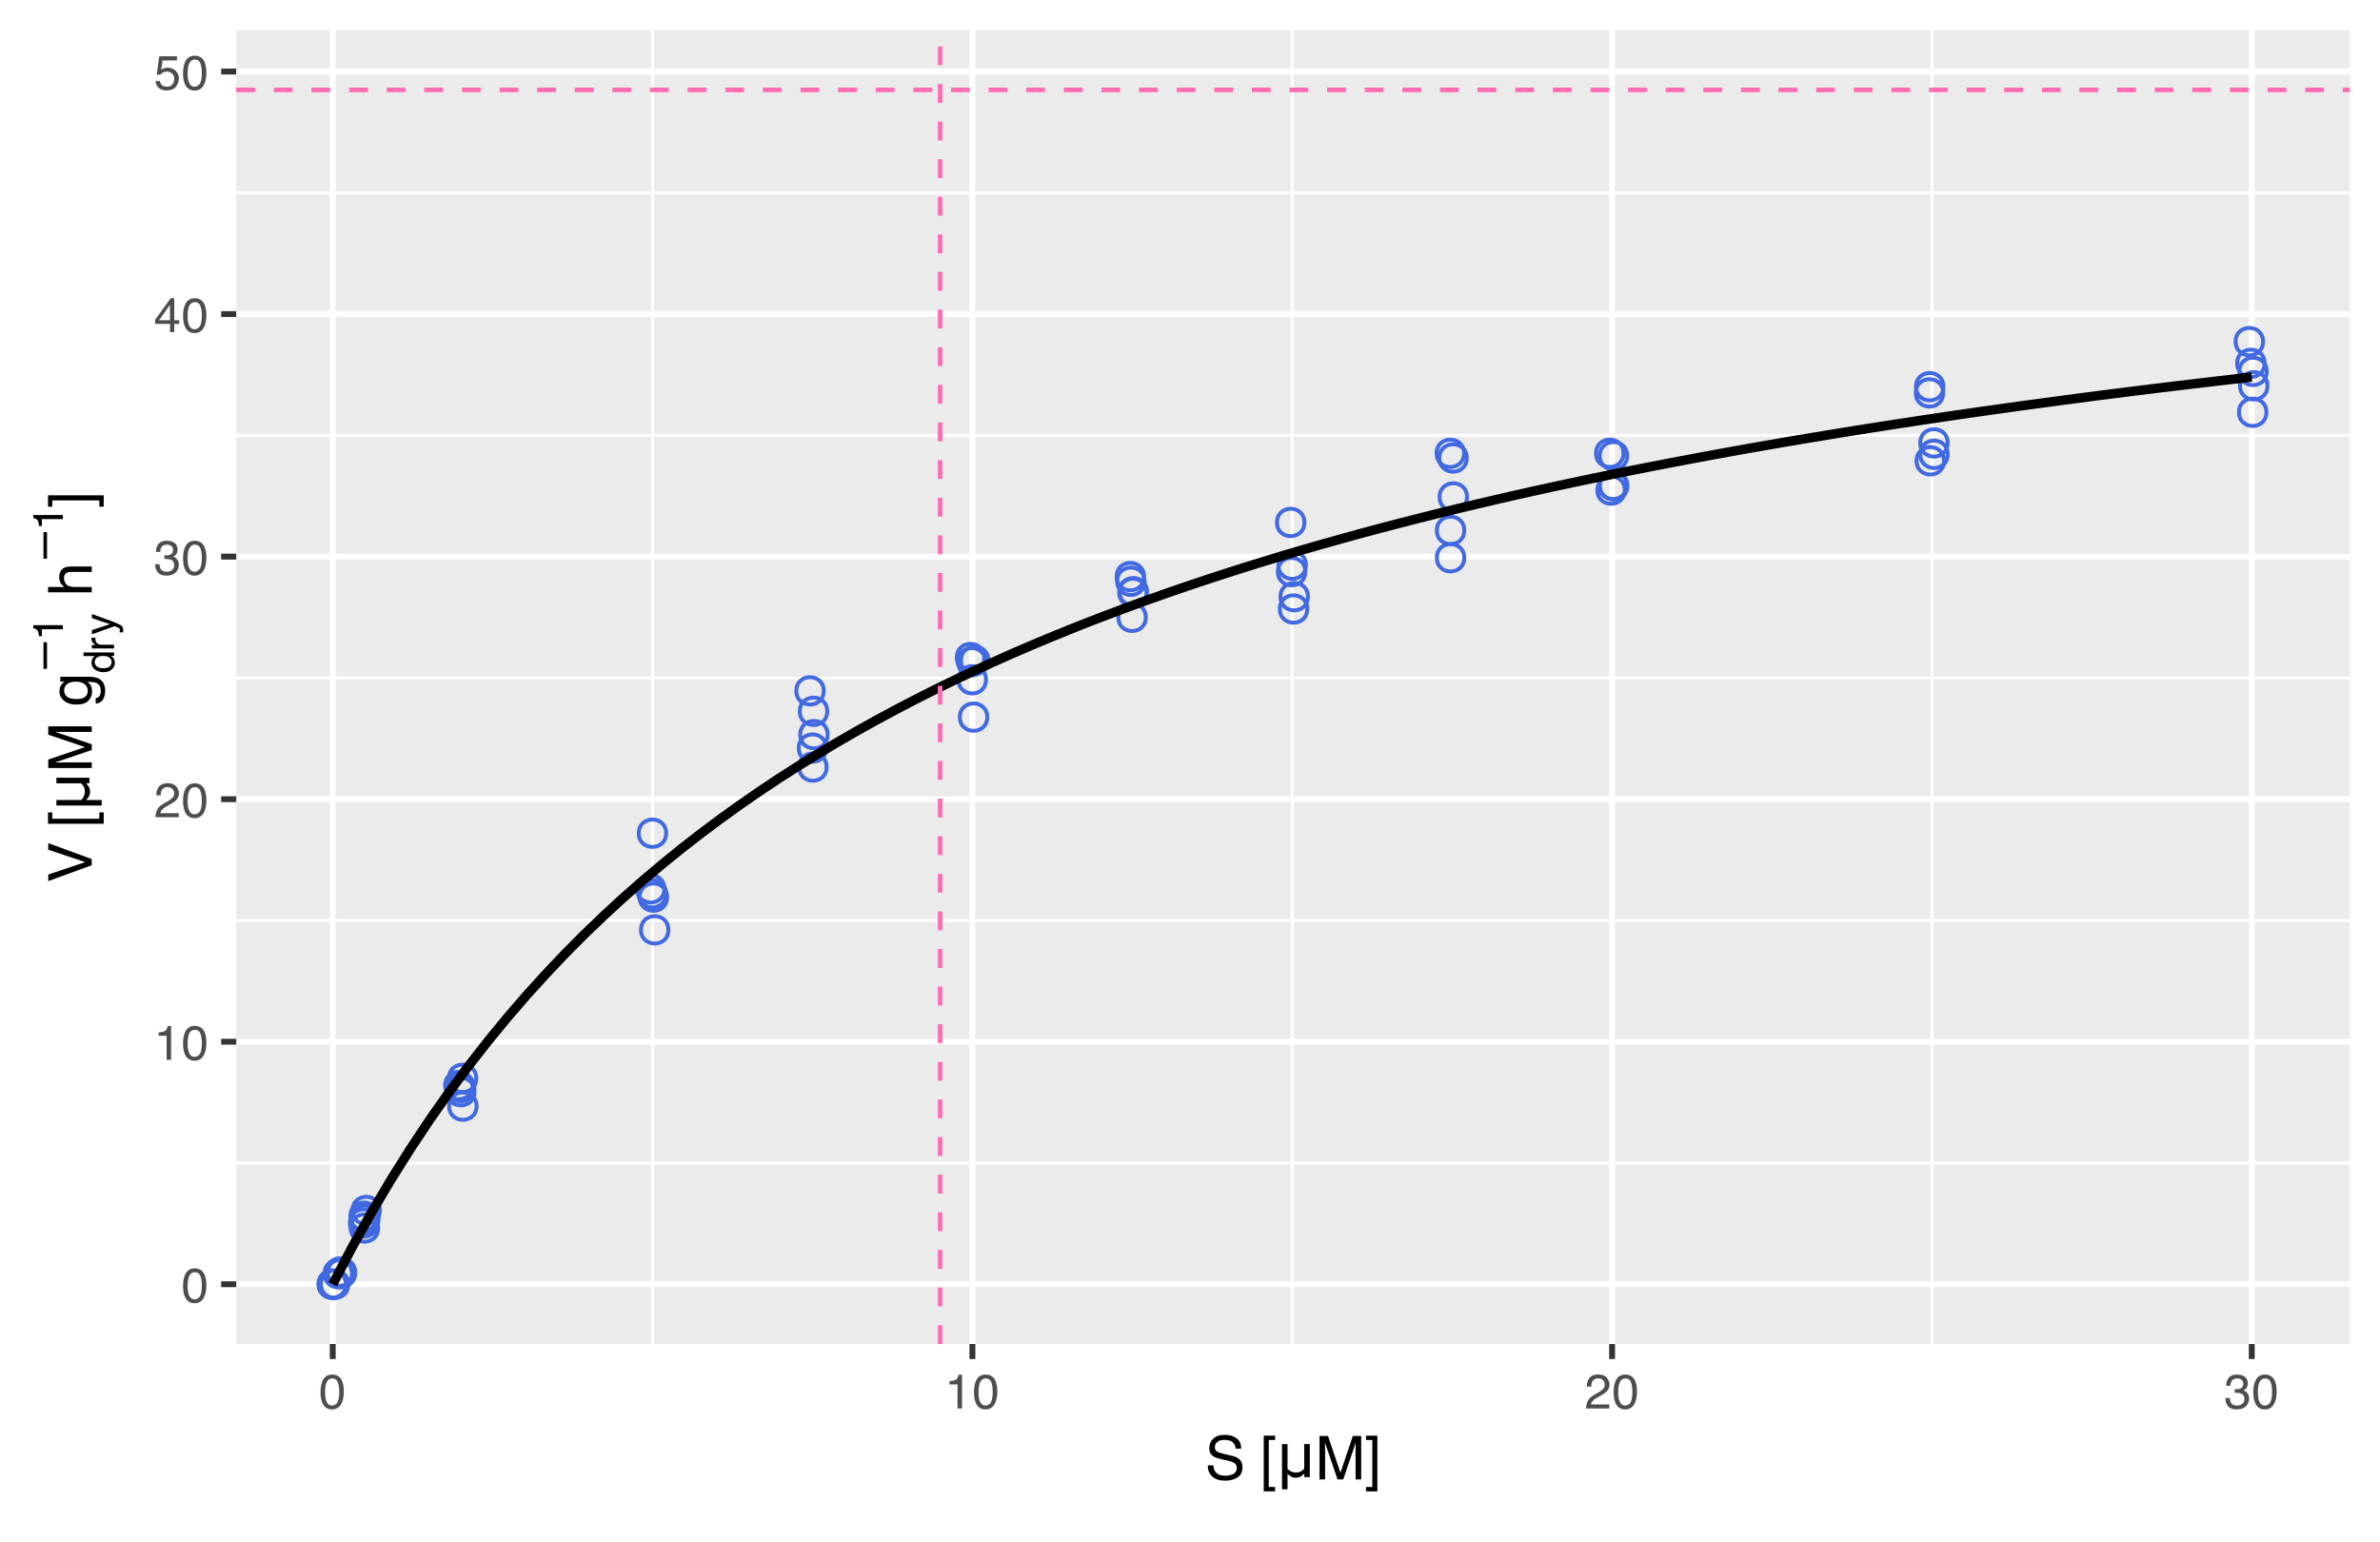 <?xml version="1.0" encoding="UTF-8"?>
<svg xmlns="http://www.w3.org/2000/svg" xmlns:xlink="http://www.w3.org/1999/xlink" width="432" height="280" viewBox="0 0 432 280">
<defs>
<g>
<g id="glyph-0-0">
<path d="M 0.281 0 L 0.281 -6.312 L 5.297 -6.312 L 5.297 0 Z M 4.5 -0.797 L 4.5 -5.516 L 1.078 -5.516 L 1.078 -0.797 Z M 4.5 -0.797 "/>
</g>
<g id="glyph-0-1">
<path d="M 2.375 -6.156 C 3.176 -6.156 3.754 -5.828 4.109 -5.172 C 4.379 -4.66 4.516 -3.961 4.516 -3.078 C 4.516 -2.242 4.391 -1.555 4.141 -1.016 C 3.785 -0.223 3.195 0.172 2.375 0.172 C 1.633 0.172 1.082 -0.148 0.719 -0.797 C 0.426 -1.328 0.281 -2.047 0.281 -2.953 C 0.281 -3.648 0.367 -4.25 0.547 -4.75 C 0.879 -5.688 1.488 -6.156 2.375 -6.156 Z M 2.375 -0.531 C 2.77 -0.531 3.086 -0.707 3.328 -1.062 C 3.566 -1.426 3.688 -2.086 3.688 -3.047 C 3.688 -3.754 3.598 -4.332 3.422 -4.781 C 3.254 -5.227 2.922 -5.453 2.422 -5.453 C 1.973 -5.453 1.641 -5.238 1.422 -4.812 C 1.211 -4.383 1.109 -3.754 1.109 -2.922 C 1.109 -2.297 1.176 -1.789 1.312 -1.406 C 1.52 -0.82 1.875 -0.531 2.375 -0.531 Z M 2.375 -0.531 "/>
</g>
<g id="glyph-0-2">
<path d="M 0.844 -4.359 L 0.844 -4.953 C 1.395 -5.004 1.781 -5.094 2 -5.219 C 2.227 -5.344 2.395 -5.645 2.5 -6.125 L 3.109 -6.125 L 3.109 0 L 2.297 0 L 2.297 -4.359 Z M 0.844 -4.359 "/>
</g>
<g id="glyph-0-3">
<path d="M 0.281 0 C 0.301 -0.531 0.406 -0.988 0.594 -1.375 C 0.789 -1.77 1.164 -2.129 1.719 -2.453 L 2.547 -2.922 C 2.91 -3.141 3.164 -3.328 3.312 -3.484 C 3.551 -3.711 3.672 -3.984 3.672 -4.297 C 3.672 -4.648 3.562 -4.93 3.344 -5.141 C 3.133 -5.359 2.848 -5.469 2.484 -5.469 C 1.961 -5.469 1.598 -5.266 1.391 -4.859 C 1.285 -4.648 1.227 -4.352 1.219 -3.969 L 0.422 -3.969 C 0.43 -4.5 0.531 -4.938 0.719 -5.281 C 1.051 -5.875 1.645 -6.172 2.5 -6.172 C 3.195 -6.172 3.707 -5.977 4.031 -5.594 C 4.363 -5.219 4.531 -4.797 4.531 -4.328 C 4.531 -3.836 4.352 -3.414 4 -3.062 C 3.801 -2.863 3.441 -2.617 2.922 -2.328 L 2.344 -2 C 2.062 -1.844 1.836 -1.695 1.672 -1.562 C 1.391 -1.312 1.211 -1.035 1.141 -0.734 L 4.5 -0.734 L 4.5 0 Z M 0.281 0 "/>
</g>
<g id="glyph-0-4">
<path d="M 2.281 0.172 C 1.551 0.172 1.02 -0.023 0.688 -0.422 C 0.363 -0.828 0.203 -1.316 0.203 -1.891 L 1.016 -1.891 C 1.047 -1.492 1.117 -1.203 1.234 -1.016 C 1.441 -0.691 1.805 -0.531 2.328 -0.531 C 2.734 -0.531 3.055 -0.641 3.297 -0.859 C 3.547 -1.078 3.672 -1.359 3.672 -1.703 C 3.672 -2.129 3.539 -2.426 3.281 -2.594 C 3.031 -2.758 2.672 -2.844 2.203 -2.844 C 2.148 -2.844 2.098 -2.844 2.047 -2.844 C 1.992 -2.844 1.941 -2.844 1.891 -2.844 L 1.891 -3.516 C 1.973 -3.516 2.039 -3.508 2.094 -3.5 C 2.145 -3.5 2.203 -3.5 2.266 -3.5 C 2.555 -3.5 2.797 -3.547 2.984 -3.641 C 3.305 -3.797 3.469 -4.082 3.469 -4.5 C 3.469 -4.801 3.359 -5.035 3.141 -5.203 C 2.922 -5.367 2.672 -5.453 2.391 -5.453 C 1.867 -5.453 1.508 -5.281 1.312 -4.938 C 1.207 -4.75 1.145 -4.477 1.125 -4.125 L 0.359 -4.125 C 0.359 -4.582 0.453 -4.973 0.641 -5.297 C 0.953 -5.867 1.504 -6.156 2.297 -6.156 C 2.93 -6.156 3.422 -6.016 3.766 -5.734 C 4.109 -5.461 4.281 -5.062 4.281 -4.531 C 4.281 -4.145 4.176 -3.836 3.969 -3.609 C 3.844 -3.461 3.68 -3.348 3.484 -3.266 C 3.805 -3.172 4.055 -3 4.234 -2.75 C 4.422 -2.5 4.516 -2.191 4.516 -1.828 C 4.516 -1.234 4.316 -0.75 3.922 -0.375 C 3.535 -0.008 2.988 0.172 2.281 0.172 Z M 2.281 0.172 "/>
</g>
<g id="glyph-0-5">
<path d="M 2.906 -2.172 L 2.906 -4.969 L 0.938 -2.172 Z M 2.922 0 L 2.922 -1.5 L 0.219 -1.5 L 0.219 -2.266 L 3.047 -6.172 L 3.688 -6.172 L 3.688 -2.172 L 4.594 -2.172 L 4.594 -1.5 L 3.688 -1.5 L 3.688 0 Z M 2.922 0 "/>
</g>
<g id="glyph-0-6">
<path d="M 1.094 -1.562 C 1.133 -1.125 1.336 -0.82 1.703 -0.656 C 1.879 -0.57 2.094 -0.531 2.344 -0.531 C 2.801 -0.531 3.141 -0.676 3.359 -0.969 C 3.578 -1.258 3.688 -1.582 3.688 -1.938 C 3.688 -2.363 3.555 -2.691 3.297 -2.922 C 3.035 -3.16 2.719 -3.281 2.344 -3.281 C 2.082 -3.281 1.852 -3.227 1.656 -3.125 C 1.469 -3.02 1.305 -2.879 1.172 -2.703 L 0.5 -2.734 L 0.969 -6.047 L 4.172 -6.047 L 4.172 -5.297 L 1.562 -5.297 L 1.297 -3.594 C 1.43 -3.695 1.566 -3.773 1.703 -3.828 C 1.93 -3.93 2.195 -3.984 2.5 -3.984 C 3.062 -3.984 3.535 -3.801 3.922 -3.438 C 4.316 -3.07 4.516 -2.609 4.516 -2.047 C 4.516 -1.461 4.332 -0.945 3.969 -0.5 C 3.613 -0.062 3.047 0.156 2.266 0.156 C 1.754 0.156 1.305 0.016 0.922 -0.266 C 0.547 -0.547 0.332 -0.977 0.281 -1.562 Z M 1.094 -1.562 "/>
</g>
<g id="glyph-1-0">
<path d="M 0.359 0 L 0.359 -7.891 L 6.625 -7.891 L 6.625 0 Z M 5.625 -0.984 L 5.625 -6.906 L 1.344 -6.906 L 1.344 -0.984 Z M 5.625 -0.984 "/>
</g>
<g id="glyph-1-1">
<path d="M 1.531 -2.547 C 1.562 -2.098 1.672 -1.734 1.859 -1.453 C 2.211 -0.93 2.836 -0.672 3.734 -0.672 C 4.129 -0.672 4.492 -0.727 4.828 -0.844 C 5.461 -1.062 5.781 -1.457 5.781 -2.031 C 5.781 -2.469 5.645 -2.773 5.375 -2.953 C 5.102 -3.129 4.676 -3.285 4.094 -3.422 L 3.031 -3.656 C 2.332 -3.82 1.836 -4 1.547 -4.188 C 1.047 -4.508 0.797 -5 0.797 -5.656 C 0.797 -6.363 1.039 -6.945 1.531 -7.406 C 2.02 -7.863 2.711 -8.094 3.609 -8.094 C 4.441 -8.094 5.145 -7.891 5.719 -7.484 C 6.301 -7.086 6.594 -6.453 6.594 -5.578 L 5.594 -5.578 C 5.531 -5.992 5.414 -6.316 5.25 -6.547 C 4.914 -6.961 4.359 -7.172 3.578 -7.172 C 2.953 -7.172 2.5 -7.035 2.219 -6.766 C 1.945 -6.504 1.812 -6.195 1.812 -5.844 C 1.812 -5.457 1.973 -5.176 2.297 -5 C 2.504 -4.883 2.984 -4.738 3.734 -4.562 L 4.828 -4.312 C 5.367 -4.188 5.781 -4.02 6.062 -3.812 C 6.57 -3.445 6.828 -2.91 6.828 -2.203 C 6.828 -1.328 6.508 -0.703 5.875 -0.328 C 5.238 0.047 4.5 0.234 3.656 0.234 C 2.676 0.234 1.906 -0.016 1.344 -0.516 C 0.789 -1.016 0.52 -1.691 0.531 -2.547 Z M 3.703 -8.109 Z M 3.703 -8.109 "/>
</g>
<g id="glyph-1-2">
</g>
<g id="glyph-1-3">
<path d="M 0.688 -7.938 L 2.75 -7.938 L 2.75 -7.156 L 1.594 -7.156 L 1.594 1.375 L 2.75 1.375 L 2.75 2.172 L 0.688 2.172 Z M 0.688 -7.938 "/>
</g>
<g id="glyph-1-4">
<path d="M 0.812 -7.891 L 2.344 -7.891 L 4.609 -1.219 L 6.859 -7.891 L 8.375 -7.891 L 8.375 0 L 7.359 0 L 7.359 -4.656 C 7.359 -4.82 7.359 -5.086 7.359 -5.453 C 7.367 -5.828 7.375 -6.227 7.375 -6.656 L 5.125 0 L 4.078 0 L 1.812 -6.656 L 1.812 -6.406 C 1.812 -6.219 1.812 -5.926 1.812 -5.531 C 1.82 -5.133 1.828 -4.844 1.828 -4.656 L 1.828 0 L 0.812 0 Z M 0.812 -7.891 "/>
</g>
<g id="glyph-1-5">
<path d="M 0.25 1.375 L 1.391 1.375 L 1.391 -7.156 L 0.25 -7.156 L 0.25 -7.938 L 2.312 -7.938 L 2.312 2.172 L 0.25 2.172 Z M 0.25 1.375 "/>
</g>
<g id="glyph-2-0">
<path d="M 1.375 0 L 1.375 -8.25 L 9.625 -8.25 L 9.625 0 Z M 2.062 -0.688 L 8.938 -0.688 L 8.938 -7.562 L 2.062 -7.562 Z M 2.062 -0.688 "/>
</g>
<g id="glyph-2-1">
<path d="M 6.047 0 L 5.047 0 L 5.047 -0.641 C 4.773 -0.359 4.52 -0.16 4.281 -0.047 C 4.039 0.055 3.781 0.109 3.5 0.109 C 3.227 0.109 2.984 0.062 2.766 -0.031 C 2.555 -0.125 2.301 -0.316 2 -0.609 L 2 2.219 L 1 2.219 L 1 -6 L 2 -6 L 2 -1.5 C 2.113 -1.363 2.312 -1.219 2.594 -1.062 C 2.883 -0.914 3.191 -0.844 3.516 -0.844 C 3.848 -0.844 4.133 -0.898 4.375 -1.016 C 4.625 -1.141 4.844 -1.312 5.031 -1.531 L 5.031 -6 L 6.047 -6 Z M 6.047 0 "/>
</g>
<g id="glyph-3-0">
<path d="M 0 -0.359 L -7.891 -0.359 L -7.891 -6.625 L 0 -6.625 Z M -0.984 -5.625 L -6.906 -5.625 L -6.906 -1.344 L -0.984 -1.344 Z M -0.984 -5.625 "/>
</g>
<g id="glyph-3-1">
<path d="M -7.891 -1.469 L -1.172 -3.734 L -7.891 -5.969 L -7.891 -7.172 L 0 -4.281 L 0 -3.156 L -7.891 -0.281 Z M -7.891 -1.469 "/>
</g>
<g id="glyph-3-2">
</g>
<g id="glyph-3-3">
<path d="M -7.938 -0.688 L -7.938 -2.75 L -7.156 -2.75 L -7.156 -1.594 L 1.375 -1.594 L 1.375 -2.75 L 2.172 -2.75 L 2.172 -0.688 Z M -7.938 -0.688 "/>
</g>
<g id="glyph-3-4">
<path d="M -7.891 -0.812 L -7.891 -2.344 L -1.219 -4.609 L -7.891 -6.859 L -7.891 -8.375 L 0 -8.375 L 0 -7.359 L -4.656 -7.359 C -4.82 -7.359 -5.086 -7.359 -5.453 -7.359 C -5.828 -7.367 -6.227 -7.375 -6.656 -7.375 L 0 -5.125 L 0 -4.078 L -6.656 -1.812 L -6.406 -1.812 C -6.219 -1.812 -5.926 -1.812 -5.531 -1.812 C -5.133 -1.82 -4.844 -1.828 -4.656 -1.828 L 0 -1.828 L 0 -0.812 Z M -7.891 -0.812 "/>
</g>
<g id="glyph-3-5">
<path d="M -5.859 -2.734 C -5.859 -3.191 -5.742 -3.586 -5.516 -3.922 C -5.391 -4.098 -5.207 -4.285 -4.969 -4.484 L -5.703 -4.484 L -5.703 -5.375 L -0.469 -5.375 C 0.258 -5.375 0.836 -5.266 1.266 -5.047 C 2.047 -4.648 2.438 -3.895 2.438 -2.781 C 2.438 -2.156 2.297 -1.629 2.016 -1.203 C 1.734 -0.785 1.301 -0.551 0.719 -0.5 L 0.719 -1.484 C 0.969 -1.535 1.164 -1.629 1.312 -1.766 C 1.531 -1.984 1.641 -2.328 1.641 -2.797 C 1.641 -3.535 1.375 -4.02 0.844 -4.25 C 0.539 -4.383 -0.004 -4.445 -0.797 -4.438 C -0.504 -4.25 -0.285 -4.016 -0.141 -3.734 C -0.004 -3.461 0.062 -3.109 0.062 -2.672 C 0.062 -2.047 -0.156 -1.5 -0.594 -1.031 C -1.031 -0.562 -1.758 -0.328 -2.781 -0.328 C -3.75 -0.328 -4.504 -0.562 -5.047 -1.031 C -5.586 -1.5 -5.859 -2.066 -5.859 -2.734 Z M -2.906 -4.484 C -3.613 -4.484 -4.141 -4.332 -4.484 -4.031 C -4.828 -3.738 -5 -3.367 -5 -2.922 C -5 -2.234 -4.68 -1.766 -4.047 -1.516 C -3.703 -1.391 -3.254 -1.328 -2.703 -1.328 C -2.055 -1.328 -1.562 -1.457 -1.219 -1.719 C -0.883 -1.977 -0.719 -2.332 -0.719 -2.781 C -0.719 -3.469 -1.031 -3.957 -1.656 -4.25 C -2.008 -4.406 -2.426 -4.484 -2.906 -4.484 Z M -5.891 -2.859 Z M -5.891 -2.859 "/>
</g>
<g id="glyph-3-6">
<path d="M -7.922 -0.703 L -7.922 -1.672 L -4.969 -1.672 C -5.258 -1.898 -5.469 -2.109 -5.594 -2.297 C -5.789 -2.609 -5.891 -2.992 -5.891 -3.453 C -5.891 -4.285 -5.598 -4.852 -5.016 -5.156 C -4.691 -5.312 -4.25 -5.391 -3.688 -5.391 L 0 -5.391 L 0 -4.406 L -3.625 -4.406 C -4.051 -4.406 -4.363 -4.352 -4.562 -4.25 C -4.875 -4.07 -5.031 -3.738 -5.031 -3.25 C -5.031 -2.852 -4.891 -2.488 -4.609 -2.156 C -4.336 -1.832 -3.816 -1.672 -3.047 -1.672 L 0 -1.672 L 0 -0.703 Z M -7.922 -0.703 "/>
</g>
<g id="glyph-3-7">
<path d="M 1.375 -0.25 L 1.375 -1.391 L -7.156 -1.391 L -7.156 -0.25 L -7.938 -0.25 L -7.938 -2.312 L 2.172 -2.312 L 2.172 -0.25 Z M 1.375 -0.25 "/>
</g>
<g id="glyph-4-0">
<path d="M 0 -1.375 L -8.25 -1.375 L -8.25 -9.625 L 0 -9.625 Z M -0.688 -2.062 L -0.688 -8.938 L -7.562 -8.938 L -7.562 -2.062 Z M -0.688 -2.062 "/>
</g>
<g id="glyph-4-1">
<path d="M 0 -6.047 L 0 -5.047 L -0.641 -5.047 C -0.359 -4.773 -0.16 -4.52 -0.047 -4.281 C 0.055 -4.039 0.109 -3.781 0.109 -3.5 C 0.109 -3.227 0.062 -2.984 -0.031 -2.766 C -0.125 -2.555 -0.316 -2.301 -0.609 -2 L 2.219 -2 L 2.219 -1 L -6 -1 L -6 -2 L -1.5 -2 C -1.363 -2.113 -1.219 -2.312 -1.062 -2.594 C -0.914 -2.883 -0.844 -3.191 -0.844 -3.516 C -0.844 -3.848 -0.898 -4.133 -1.016 -4.375 C -1.141 -4.625 -1.312 -4.844 -1.531 -5.031 L -6 -5.031 L -6 -6.047 Z M 0 -6.047 "/>
</g>
<g id="glyph-5-0">
<path d="M 0 -0.25 L -5.531 -0.25 L -5.531 -4.641 L 0 -4.641 Z M -0.688 -3.938 L -4.828 -3.938 L -4.828 -0.938 L -0.688 -0.938 Z M -0.688 -3.938 "/>
</g>
<g id="glyph-5-1">
<path d="M -1.969 -0.922 C -1.531 -0.922 -1.164 -1.008 -0.875 -1.188 C -0.594 -1.375 -0.453 -1.672 -0.453 -2.078 C -0.453 -2.391 -0.582 -2.645 -0.844 -2.844 C -1.113 -3.051 -1.504 -3.156 -2.016 -3.156 C -2.523 -3.156 -2.898 -3.051 -3.141 -2.844 C -3.391 -2.633 -3.516 -2.379 -3.516 -2.078 C -3.516 -1.734 -3.383 -1.453 -3.125 -1.234 C -2.863 -1.023 -2.477 -0.922 -1.969 -0.922 Z M -4.094 -1.938 C -4.094 -2.25 -4.031 -2.508 -3.906 -2.719 C -3.832 -2.844 -3.703 -2.977 -3.516 -3.125 L -5.547 -3.125 L -5.547 -3.781 L 0 -3.781 L 0 -3.172 L -0.562 -3.172 C -0.312 -3.016 -0.129 -2.828 -0.016 -2.609 C 0.086 -2.391 0.141 -2.145 0.141 -1.875 C 0.141 -1.426 -0.047 -1.035 -0.422 -0.703 C -0.797 -0.367 -1.297 -0.203 -1.922 -0.203 C -2.516 -0.203 -3.023 -0.352 -3.453 -0.656 C -3.879 -0.957 -4.094 -1.383 -4.094 -1.938 Z M -4.094 -1.938 "/>
</g>
<g id="glyph-5-2">
<path d="M -4.031 -0.516 L -4.031 -1.156 L -3.328 -1.156 C -3.461 -1.207 -3.629 -1.336 -3.828 -1.547 C -4.023 -1.754 -4.125 -1.988 -4.125 -2.25 C -4.125 -2.27 -4.117 -2.289 -4.109 -2.312 C -4.109 -2.344 -4.102 -2.395 -4.094 -2.469 L -3.391 -2.469 C -3.391 -2.438 -3.391 -2.398 -3.391 -2.359 C -3.398 -2.328 -3.406 -2.289 -3.406 -2.25 C -3.406 -1.906 -3.297 -1.641 -3.078 -1.453 C -2.859 -1.273 -2.602 -1.188 -2.312 -1.188 L 0 -1.188 L 0 -0.516 Z M -4.031 -0.516 "/>
</g>
<g id="glyph-5-3">
<path d="M -4.031 -3.016 L -4.031 -3.766 C -3.77 -3.672 -3.18 -3.457 -2.266 -3.125 C -1.566 -2.875 -1 -2.672 -0.562 -2.516 C 0.457 -2.117 1.082 -1.836 1.312 -1.672 C 1.539 -1.516 1.656 -1.242 1.656 -0.859 C 1.656 -0.754 1.648 -0.676 1.641 -0.625 C 1.629 -0.582 1.613 -0.52 1.594 -0.438 L 0.984 -0.438 C 1.016 -0.562 1.031 -0.648 1.031 -0.703 C 1.039 -0.754 1.047 -0.801 1.047 -0.844 C 1.047 -0.969 1.023 -1.055 0.984 -1.109 C 0.941 -1.172 0.895 -1.223 0.844 -1.266 C 0.82 -1.273 0.719 -1.316 0.531 -1.391 C 0.344 -1.473 0.203 -1.531 0.109 -1.562 L -4.031 -0.078 L -4.031 -0.844 L -0.75 -1.922 Z M -4.125 -1.922 Z M -4.125 -1.922 "/>
</g>
<g id="glyph-5-4">
<path d="M -3.812 -0.734 L -4.328 -0.734 C -4.379 -1.223 -4.457 -1.562 -4.562 -1.75 C -4.676 -1.945 -4.941 -2.094 -5.359 -2.188 L -5.359 -2.734 L 0 -2.734 L 0 -2 L -3.812 -2 Z M -3.812 -0.734 "/>
</g>
<g id="glyph-6-0">
<path d="M 1.359 -0.391 L -5.438 -0.391 L -5.438 -4.234 L 1.359 -4.234 Z M 0.938 -0.812 L 0.938 -3.812 L -5 -3.812 L -5 -0.812 Z M 0.938 -0.812 "/>
</g>
<g id="glyph-6-1">
<path d="M -2.734 -0.812 L -2.734 -5.641 L -2.094 -5.641 L -2.094 -0.812 Z M -2.734 -0.812 "/>
</g>
</g>
<clipPath id="clip-0">
<path clip-rule="nonzero" d="M 42.879 5.48 L 426.52 5.48 L 426.52 243.988 L 42.879 243.988 Z M 42.879 5.48 "/>
</clipPath>
<clipPath id="clip-1">
<path clip-rule="nonzero" d="M 42.879 210 L 426.52 210 L 426.52 212 L 42.879 212 Z M 42.879 210 "/>
</clipPath>
<clipPath id="clip-2">
<path clip-rule="nonzero" d="M 42.879 166 L 426.52 166 L 426.52 168 L 42.879 168 Z M 42.879 166 "/>
</clipPath>
<clipPath id="clip-3">
<path clip-rule="nonzero" d="M 42.879 122 L 426.52 122 L 426.52 124 L 42.879 124 Z M 42.879 122 "/>
</clipPath>
<clipPath id="clip-4">
<path clip-rule="nonzero" d="M 42.879 78 L 426.52 78 L 426.52 80 L 42.879 80 Z M 42.879 78 "/>
</clipPath>
<clipPath id="clip-5">
<path clip-rule="nonzero" d="M 42.879 34 L 426.52 34 L 426.52 36 L 42.879 36 Z M 42.879 34 "/>
</clipPath>
<clipPath id="clip-6">
<path clip-rule="nonzero" d="M 118 5.48 L 119 5.48 L 119 243.988 L 118 243.988 Z M 118 5.48 "/>
</clipPath>
<clipPath id="clip-7">
<path clip-rule="nonzero" d="M 234 5.48 L 235 5.48 L 235 243.988 L 234 243.988 Z M 234 5.48 "/>
</clipPath>
<clipPath id="clip-8">
<path clip-rule="nonzero" d="M 350 5.48 L 351 5.48 L 351 243.988 L 350 243.988 Z M 350 5.48 "/>
</clipPath>
<clipPath id="clip-9">
<path clip-rule="nonzero" d="M 42.879 232 L 426.52 232 L 426.52 234 L 42.879 234 Z M 42.879 232 "/>
</clipPath>
<clipPath id="clip-10">
<path clip-rule="nonzero" d="M 42.879 188 L 426.52 188 L 426.52 190 L 42.879 190 Z M 42.879 188 "/>
</clipPath>
<clipPath id="clip-11">
<path clip-rule="nonzero" d="M 42.879 144 L 426.52 144 L 426.52 146 L 42.879 146 Z M 42.879 144 "/>
</clipPath>
<clipPath id="clip-12">
<path clip-rule="nonzero" d="M 42.879 100 L 426.52 100 L 426.52 102 L 42.879 102 Z M 42.879 100 "/>
</clipPath>
<clipPath id="clip-13">
<path clip-rule="nonzero" d="M 42.879 56 L 426.52 56 L 426.52 58 L 42.879 58 Z M 42.879 56 "/>
</clipPath>
<clipPath id="clip-14">
<path clip-rule="nonzero" d="M 42.879 12 L 426.52 12 L 426.52 14 L 42.879 14 Z M 42.879 12 "/>
</clipPath>
<clipPath id="clip-15">
<path clip-rule="nonzero" d="M 59 5.48 L 61 5.48 L 61 243.988 L 59 243.988 Z M 59 5.48 "/>
</clipPath>
<clipPath id="clip-16">
<path clip-rule="nonzero" d="M 175 5.48 L 178 5.48 L 178 243.988 L 175 243.988 Z M 175 5.48 "/>
</clipPath>
<clipPath id="clip-17">
<path clip-rule="nonzero" d="M 292 5.48 L 294 5.48 L 294 243.988 L 292 243.988 Z M 292 5.48 "/>
</clipPath>
<clipPath id="clip-18">
<path clip-rule="nonzero" d="M 408 5.48 L 410 5.48 L 410 243.988 L 408 243.988 Z M 408 5.48 "/>
</clipPath>
<clipPath id="clip-19">
<path clip-rule="nonzero" d="M 170 5.48 L 172 5.48 L 172 243.988 L 170 243.988 Z M 170 5.48 "/>
</clipPath>
<clipPath id="clip-20">
<path clip-rule="nonzero" d="M 42.879 15 L 426.52 15 L 426.52 17 L 42.879 17 Z M 42.879 15 "/>
</clipPath>
</defs>
<rect x="-43.2" y="-28" width="518.4" height="336" fill="rgb(100%, 100%, 100%)" fill-opacity="1"/>
<rect x="-43.2" y="-28" width="518.4" height="336" fill="rgb(100%, 100%, 100%)" fill-opacity="1"/>
<path fill="none" stroke-width="1.067" stroke-linecap="round" stroke-linejoin="round" stroke="rgb(100%, 100%, 100%)" stroke-opacity="1" stroke-miterlimit="10" d="M 0 280 L 432 280 L 432 0 L 0 0 Z M 0 280 "/>
<g clip-path="url(#clip-0)">
<path fill-rule="nonzero" fill="rgb(92.157%, 92.157%, 92.157%)" fill-opacity="1" d="M 42.879 243.988 L 426.52 243.988 L 426.52 5.48 L 42.879 5.48 Z M 42.879 243.988 "/>
</g>
<g clip-path="url(#clip-1)">
<path fill="none" stroke-width="0.533" stroke-linecap="butt" stroke-linejoin="round" stroke="rgb(100%, 100%, 100%)" stroke-opacity="1" stroke-miterlimit="10" d="M 42.879 211.125 L 426.52 211.125 "/>
</g>
<g clip-path="url(#clip-2)">
<path fill="none" stroke-width="0.533" stroke-linecap="butt" stroke-linejoin="round" stroke="rgb(100%, 100%, 100%)" stroke-opacity="1" stroke-miterlimit="10" d="M 42.879 167.098 L 426.52 167.098 "/>
</g>
<g clip-path="url(#clip-3)">
<path fill="none" stroke-width="0.533" stroke-linecap="butt" stroke-linejoin="round" stroke="rgb(100%, 100%, 100%)" stroke-opacity="1" stroke-miterlimit="10" d="M 42.879 123.066 L 426.52 123.066 "/>
</g>
<g clip-path="url(#clip-4)">
<path fill="none" stroke-width="0.533" stroke-linecap="butt" stroke-linejoin="round" stroke="rgb(100%, 100%, 100%)" stroke-opacity="1" stroke-miterlimit="10" d="M 42.879 79.039 L 426.52 79.039 "/>
</g>
<g clip-path="url(#clip-5)">
<path fill="none" stroke-width="0.533" stroke-linecap="butt" stroke-linejoin="round" stroke="rgb(100%, 100%, 100%)" stroke-opacity="1" stroke-miterlimit="10" d="M 42.879 35.008 L 426.52 35.008 "/>
</g>
<g clip-path="url(#clip-6)">
<path fill="none" stroke-width="0.533" stroke-linecap="butt" stroke-linejoin="round" stroke="rgb(100%, 100%, 100%)" stroke-opacity="1" stroke-miterlimit="10" d="M 118.449 243.988 L 118.449 5.48 "/>
</g>
<g clip-path="url(#clip-7)">
<path fill="none" stroke-width="0.533" stroke-linecap="butt" stroke-linejoin="round" stroke="rgb(100%, 100%, 100%)" stroke-opacity="1" stroke-miterlimit="10" d="M 234.559 243.988 L 234.559 5.48 "/>
</g>
<g clip-path="url(#clip-8)">
<path fill="none" stroke-width="0.533" stroke-linecap="butt" stroke-linejoin="round" stroke="rgb(100%, 100%, 100%)" stroke-opacity="1" stroke-miterlimit="10" d="M 350.668 243.988 L 350.668 5.48 "/>
</g>
<g clip-path="url(#clip-9)">
<path fill="none" stroke-width="1.067" stroke-linecap="butt" stroke-linejoin="round" stroke="rgb(100%, 100%, 100%)" stroke-opacity="1" stroke-miterlimit="10" d="M 42.879 233.141 L 426.52 233.141 "/>
</g>
<g clip-path="url(#clip-10)">
<path fill="none" stroke-width="1.067" stroke-linecap="butt" stroke-linejoin="round" stroke="rgb(100%, 100%, 100%)" stroke-opacity="1" stroke-miterlimit="10" d="M 42.879 189.113 L 426.52 189.113 "/>
</g>
<g clip-path="url(#clip-11)">
<path fill="none" stroke-width="1.067" stroke-linecap="butt" stroke-linejoin="round" stroke="rgb(100%, 100%, 100%)" stroke-opacity="1" stroke-miterlimit="10" d="M 42.879 145.082 L 426.52 145.082 "/>
</g>
<g clip-path="url(#clip-12)">
<path fill="none" stroke-width="1.067" stroke-linecap="butt" stroke-linejoin="round" stroke="rgb(100%, 100%, 100%)" stroke-opacity="1" stroke-miterlimit="10" d="M 42.879 101.051 L 426.52 101.051 "/>
</g>
<g clip-path="url(#clip-13)">
<path fill="none" stroke-width="1.067" stroke-linecap="butt" stroke-linejoin="round" stroke="rgb(100%, 100%, 100%)" stroke-opacity="1" stroke-miterlimit="10" d="M 42.879 57.023 L 426.52 57.023 "/>
</g>
<g clip-path="url(#clip-14)">
<path fill="none" stroke-width="1.067" stroke-linecap="butt" stroke-linejoin="round" stroke="rgb(100%, 100%, 100%)" stroke-opacity="1" stroke-miterlimit="10" d="M 42.879 12.992 L 426.52 12.992 "/>
</g>
<g clip-path="url(#clip-15)">
<path fill="none" stroke-width="1.067" stroke-linecap="butt" stroke-linejoin="round" stroke="rgb(100%, 100%, 100%)" stroke-opacity="1" stroke-miterlimit="10" d="M 60.395 243.988 L 60.395 5.48 "/>
</g>
<g clip-path="url(#clip-16)">
<path fill="none" stroke-width="1.067" stroke-linecap="butt" stroke-linejoin="round" stroke="rgb(100%, 100%, 100%)" stroke-opacity="1" stroke-miterlimit="10" d="M 176.504 243.988 L 176.504 5.48 "/>
</g>
<g clip-path="url(#clip-17)">
<path fill="none" stroke-width="1.067" stroke-linecap="butt" stroke-linejoin="round" stroke="rgb(100%, 100%, 100%)" stroke-opacity="1" stroke-miterlimit="10" d="M 292.613 243.988 L 292.613 5.48 "/>
</g>
<g clip-path="url(#clip-18)">
<path fill="none" stroke-width="1.067" stroke-linecap="butt" stroke-linejoin="round" stroke="rgb(100%, 100%, 100%)" stroke-opacity="1" stroke-miterlimit="10" d="M 408.723 243.988 L 408.723 5.48 "/>
</g>
<path fill="none" stroke-width="0.709" stroke-linecap="round" stroke-linejoin="round" stroke="rgb(25.49%, 41.176%, 88.235%)" stroke-opacity="1" stroke-miterlimit="10" d="M 62.953 233.145 C 62.953 236.465 57.977 236.465 57.977 233.145 C 57.977 229.828 62.953 229.828 62.953 233.145 "/>
<path fill="none" stroke-width="0.709" stroke-linecap="round" stroke-linejoin="round" stroke="rgb(25.49%, 41.176%, 88.235%)" stroke-opacity="1" stroke-miterlimit="10" d="M 62.805 233.137 C 62.805 236.453 57.828 236.453 57.828 233.137 C 57.828 229.816 62.805 229.816 62.805 233.137 "/>
<path fill="none" stroke-width="0.709" stroke-linecap="round" stroke-linejoin="round" stroke="rgb(25.49%, 41.176%, 88.235%)" stroke-opacity="1" stroke-miterlimit="10" d="M 63.145 233.137 C 63.145 236.453 58.168 236.453 58.168 233.137 C 58.168 229.816 63.145 229.816 63.145 233.137 "/>
<path fill="none" stroke-width="0.709" stroke-linecap="round" stroke-linejoin="round" stroke="rgb(25.49%, 41.176%, 88.235%)" stroke-opacity="1" stroke-miterlimit="10" d="M 62.809 233.137 C 62.809 236.453 57.832 236.453 57.832 233.137 C 57.832 229.82 62.809 229.82 62.809 233.137 "/>
<path fill="none" stroke-width="0.709" stroke-linecap="round" stroke-linejoin="round" stroke="rgb(25.49%, 41.176%, 88.235%)" stroke-opacity="1" stroke-miterlimit="10" d="M 63.234 233.145 C 63.234 236.461 58.258 236.461 58.258 233.145 C 58.258 229.824 63.234 229.824 63.234 233.145 "/>
<path fill="none" stroke-width="0.709" stroke-linecap="round" stroke-linejoin="round" stroke="rgb(25.49%, 41.176%, 88.235%)" stroke-opacity="1" stroke-miterlimit="10" d="M 64.43 231.09 C 64.43 234.41 59.453 234.41 59.453 231.09 C 59.453 227.773 64.43 227.773 64.43 231.09 "/>
<path fill="none" stroke-width="0.709" stroke-linecap="round" stroke-linejoin="round" stroke="rgb(25.49%, 41.176%, 88.235%)" stroke-opacity="1" stroke-miterlimit="10" d="M 64.176 231.238 C 64.176 234.555 59.199 234.555 59.199 231.238 C 59.199 227.922 64.176 227.922 64.176 231.238 "/>
<path fill="none" stroke-width="0.709" stroke-linecap="round" stroke-linejoin="round" stroke="rgb(25.49%, 41.176%, 88.235%)" stroke-opacity="1" stroke-miterlimit="10" d="M 64.48 231.031 C 64.48 234.352 59.504 234.352 59.504 231.031 C 59.504 227.715 64.48 227.715 64.48 231.031 "/>
<path fill="none" stroke-width="0.709" stroke-linecap="round" stroke-linejoin="round" stroke="rgb(25.49%, 41.176%, 88.235%)" stroke-opacity="1" stroke-miterlimit="10" d="M 64.211 230.922 C 64.211 234.238 59.234 234.238 59.234 230.922 C 59.234 227.602 64.211 227.602 64.211 230.922 "/>
<path fill="none" stroke-width="0.709" stroke-linecap="round" stroke-linejoin="round" stroke="rgb(25.49%, 41.176%, 88.235%)" stroke-opacity="1" stroke-miterlimit="10" d="M 63.887 231.215 C 63.887 234.535 58.91 234.535 58.91 231.215 C 58.91 227.898 63.887 227.898 63.887 231.215 "/>
<path fill="none" stroke-width="0.709" stroke-linecap="round" stroke-linejoin="round" stroke="rgb(25.49%, 41.176%, 88.235%)" stroke-opacity="1" stroke-miterlimit="10" d="M 68.711 221.352 C 68.711 224.672 63.734 224.672 63.734 221.352 C 63.734 218.035 68.711 218.035 68.711 221.352 "/>
<path fill="none" stroke-width="0.709" stroke-linecap="round" stroke-linejoin="round" stroke="rgb(25.49%, 41.176%, 88.235%)" stroke-opacity="1" stroke-miterlimit="10" d="M 68.641 222.938 C 68.641 226.258 63.664 226.258 63.664 222.938 C 63.664 219.621 68.641 219.621 68.641 222.938 "/>
<path fill="none" stroke-width="0.709" stroke-linecap="round" stroke-linejoin="round" stroke="rgb(25.49%, 41.176%, 88.235%)" stroke-opacity="1" stroke-miterlimit="10" d="M 68.562 220.801 C 68.562 224.117 63.586 224.117 63.586 220.801 C 63.586 217.48 68.562 217.48 68.562 220.801 "/>
<path fill="none" stroke-width="0.709" stroke-linecap="round" stroke-linejoin="round" stroke="rgb(25.49%, 41.176%, 88.235%)" stroke-opacity="1" stroke-miterlimit="10" d="M 68.961 219.754 C 68.961 223.074 63.984 223.074 63.984 219.754 C 63.984 216.438 68.961 216.438 68.961 219.754 "/>
<path fill="none" stroke-width="0.709" stroke-linecap="round" stroke-linejoin="round" stroke="rgb(25.49%, 41.176%, 88.235%)" stroke-opacity="1" stroke-miterlimit="10" d="M 68.484 222.031 C 68.484 225.348 63.508 225.348 63.508 222.031 C 63.508 218.715 68.484 218.715 68.484 222.031 "/>
<path fill="none" stroke-width="0.709" stroke-linecap="round" stroke-linejoin="round" stroke="rgb(25.49%, 41.176%, 88.235%)" stroke-opacity="1" stroke-miterlimit="10" d="M 86.453 195.766 C 86.453 199.086 81.477 199.086 81.477 195.766 C 81.477 192.449 86.453 192.449 86.453 195.766 "/>
<path fill="none" stroke-width="0.709" stroke-linecap="round" stroke-linejoin="round" stroke="rgb(25.49%, 41.176%, 88.235%)" stroke-opacity="1" stroke-miterlimit="10" d="M 86.5 200.809 C 86.5 204.125 81.523 204.125 81.523 200.809 C 81.523 197.488 86.5 197.488 86.5 200.809 "/>
<path fill="none" stroke-width="0.709" stroke-linecap="round" stroke-linejoin="round" stroke="rgb(25.49%, 41.176%, 88.235%)" stroke-opacity="1" stroke-miterlimit="10" d="M 86.086 197.426 C 86.086 200.746 81.109 200.746 81.109 197.426 C 81.109 194.109 86.086 194.109 86.086 197.426 "/>
<path fill="none" stroke-width="0.709" stroke-linecap="round" stroke-linejoin="round" stroke="rgb(25.49%, 41.176%, 88.235%)" stroke-opacity="1" stroke-miterlimit="10" d="M 85.77 197.062 C 85.77 200.379 80.793 200.379 80.793 197.062 C 80.793 193.742 85.77 193.742 85.77 197.062 "/>
<path fill="none" stroke-width="0.709" stroke-linecap="round" stroke-linejoin="round" stroke="rgb(25.49%, 41.176%, 88.235%)" stroke-opacity="1" stroke-miterlimit="10" d="M 86.133 198.188 C 86.133 201.504 81.156 201.504 81.156 198.188 C 81.156 194.871 86.133 194.871 86.133 198.188 "/>
<path fill="none" stroke-width="0.709" stroke-linecap="round" stroke-linejoin="round" stroke="rgb(25.49%, 41.176%, 88.235%)" stroke-opacity="1" stroke-miterlimit="10" d="M 120.59 161.355 C 120.59 164.676 115.613 164.676 115.613 161.355 C 115.613 158.039 120.59 158.039 120.59 161.355 "/>
<path fill="none" stroke-width="0.709" stroke-linecap="round" stroke-linejoin="round" stroke="rgb(25.49%, 41.176%, 88.235%)" stroke-opacity="1" stroke-miterlimit="10" d="M 121.32 168.805 C 121.32 172.125 116.344 172.125 116.344 168.805 C 116.344 165.488 121.32 165.488 121.32 168.805 "/>
<path fill="none" stroke-width="0.709" stroke-linecap="round" stroke-linejoin="round" stroke="rgb(25.49%, 41.176%, 88.235%)" stroke-opacity="1" stroke-miterlimit="10" d="M 121.09 162.875 C 121.09 166.191 116.113 166.191 116.113 162.875 C 116.113 159.559 121.09 159.559 121.09 162.875 "/>
<path fill="none" stroke-width="0.709" stroke-linecap="round" stroke-linejoin="round" stroke="rgb(25.49%, 41.176%, 88.235%)" stroke-opacity="1" stroke-miterlimit="10" d="M 120.914 151.266 C 120.914 154.582 115.938 154.582 115.938 151.266 C 115.938 147.949 120.914 147.949 120.914 151.266 "/>
<path fill="none" stroke-width="0.709" stroke-linecap="round" stroke-linejoin="round" stroke="rgb(25.49%, 41.176%, 88.235%)" stroke-opacity="1" stroke-miterlimit="10" d="M 120.887 162.238 C 120.887 165.559 115.91 165.559 115.91 162.238 C 115.91 158.922 120.887 158.922 120.887 162.238 "/>
<path fill="none" stroke-width="0.709" stroke-linecap="round" stroke-linejoin="round" stroke="rgb(25.49%, 41.176%, 88.235%)" stroke-opacity="1" stroke-miterlimit="10" d="M 150.035 139.25 C 150.035 142.57 145.059 142.57 145.059 139.25 C 145.059 135.934 150.035 135.934 150.035 139.25 "/>
<path fill="none" stroke-width="0.709" stroke-linecap="round" stroke-linejoin="round" stroke="rgb(25.49%, 41.176%, 88.235%)" stroke-opacity="1" stroke-miterlimit="10" d="M 150.152 129.129 C 150.152 132.449 145.176 132.449 145.176 129.129 C 145.176 125.812 150.152 125.812 150.152 129.129 "/>
<path fill="none" stroke-width="0.709" stroke-linecap="round" stroke-linejoin="round" stroke="rgb(25.49%, 41.176%, 88.235%)" stroke-opacity="1" stroke-miterlimit="10" d="M 149.516 125.422 C 149.516 128.738 144.539 128.738 144.539 125.422 C 144.539 122.105 149.516 122.105 149.516 125.422 "/>
<path fill="none" stroke-width="0.709" stroke-linecap="round" stroke-linejoin="round" stroke="rgb(25.49%, 41.176%, 88.235%)" stroke-opacity="1" stroke-miterlimit="10" d="M 150.227 133.367 C 150.227 136.684 145.25 136.684 145.25 133.367 C 145.25 130.051 150.227 130.051 150.227 133.367 "/>
<path fill="none" stroke-width="0.709" stroke-linecap="round" stroke-linejoin="round" stroke="rgb(25.49%, 41.176%, 88.235%)" stroke-opacity="1" stroke-miterlimit="10" d="M 149.965 135.809 C 149.965 139.125 144.988 139.125 144.988 135.809 C 144.988 132.488 149.965 132.488 149.965 135.809 "/>
<path fill="none" stroke-width="0.709" stroke-linecap="round" stroke-linejoin="round" stroke="rgb(25.49%, 41.176%, 88.235%)" stroke-opacity="1" stroke-miterlimit="10" d="M 178.965 123.406 C 178.965 126.723 173.988 126.723 173.988 123.406 C 173.988 120.09 178.965 120.09 178.965 123.406 "/>
<path fill="none" stroke-width="0.709" stroke-linecap="round" stroke-linejoin="round" stroke="rgb(25.49%, 41.176%, 88.235%)" stroke-opacity="1" stroke-miterlimit="10" d="M 179.199 130.191 C 179.199 133.508 174.223 133.508 174.223 130.191 C 174.223 126.871 179.199 126.871 179.199 130.191 "/>
<path fill="none" stroke-width="0.709" stroke-linecap="round" stroke-linejoin="round" stroke="rgb(25.49%, 41.176%, 88.235%)" stroke-opacity="1" stroke-miterlimit="10" d="M 178.871 120.137 C 178.871 123.457 173.895 123.457 173.895 120.137 C 173.895 116.82 178.871 116.82 178.871 120.137 "/>
<path fill="none" stroke-width="0.709" stroke-linecap="round" stroke-linejoin="round" stroke="rgb(25.49%, 41.176%, 88.235%)" stroke-opacity="1" stroke-miterlimit="10" d="M 178.652 119.363 C 178.652 122.684 173.676 122.684 173.676 119.363 C 173.676 116.047 178.652 116.047 178.652 119.363 "/>
<path fill="none" stroke-width="0.709" stroke-linecap="round" stroke-linejoin="round" stroke="rgb(25.49%, 41.176%, 88.235%)" stroke-opacity="1" stroke-miterlimit="10" d="M 179.414 119.895 C 179.414 123.211 174.438 123.211 174.438 119.895 C 174.438 116.574 179.414 116.574 179.414 119.895 "/>
<path fill="none" stroke-width="0.709" stroke-linecap="round" stroke-linejoin="round" stroke="rgb(25.49%, 41.176%, 88.235%)" stroke-opacity="1" stroke-miterlimit="10" d="M 208.195 107.41 C 208.195 110.727 203.219 110.727 203.219 107.41 C 203.219 104.094 208.195 104.094 208.195 107.41 "/>
<path fill="none" stroke-width="0.709" stroke-linecap="round" stroke-linejoin="round" stroke="rgb(25.49%, 41.176%, 88.235%)" stroke-opacity="1" stroke-miterlimit="10" d="M 208.117 107.562 C 208.117 110.879 203.141 110.879 203.141 107.562 C 203.141 104.242 208.117 104.242 208.117 107.562 "/>
<path fill="none" stroke-width="0.709" stroke-linecap="round" stroke-linejoin="round" stroke="rgb(25.49%, 41.176%, 88.235%)" stroke-opacity="1" stroke-miterlimit="10" d="M 207.973 112.07 C 207.973 115.387 202.996 115.387 202.996 112.07 C 202.996 108.754 207.973 108.754 207.973 112.07 "/>
<path fill="none" stroke-width="0.709" stroke-linecap="round" stroke-linejoin="round" stroke="rgb(25.49%, 41.176%, 88.235%)" stroke-opacity="1" stroke-miterlimit="10" d="M 207.66 104.68 C 207.66 107.996 202.684 107.996 202.684 104.68 C 202.684 101.359 207.66 101.359 207.66 104.68 "/>
<path fill="none" stroke-width="0.709" stroke-linecap="round" stroke-linejoin="round" stroke="rgb(25.49%, 41.176%, 88.235%)" stroke-opacity="1" stroke-miterlimit="10" d="M 207.762 105.527 C 207.762 108.844 202.785 108.844 202.785 105.527 C 202.785 102.207 207.762 102.207 207.762 105.527 "/>
<path fill="none" stroke-width="0.709" stroke-linecap="round" stroke-linejoin="round" stroke="rgb(25.49%, 41.176%, 88.235%)" stroke-opacity="1" stroke-miterlimit="10" d="M 237.039 102.602 C 237.039 105.922 232.062 105.922 232.062 102.602 C 232.062 99.285 237.039 99.285 237.039 102.602 "/>
<path fill="none" stroke-width="0.709" stroke-linecap="round" stroke-linejoin="round" stroke="rgb(25.49%, 41.176%, 88.235%)" stroke-opacity="1" stroke-miterlimit="10" d="M 237.402 108.316 C 237.402 111.637 232.426 111.637 232.426 108.316 C 232.426 105 237.402 105 237.402 108.316 "/>
<path fill="none" stroke-width="0.709" stroke-linecap="round" stroke-linejoin="round" stroke="rgb(25.49%, 41.176%, 88.235%)" stroke-opacity="1" stroke-miterlimit="10" d="M 236.93 103.773 C 236.93 107.094 231.953 107.094 231.953 103.773 C 231.953 100.457 236.93 100.457 236.93 103.773 "/>
<path fill="none" stroke-width="0.709" stroke-linecap="round" stroke-linejoin="round" stroke="rgb(25.49%, 41.176%, 88.235%)" stroke-opacity="1" stroke-miterlimit="10" d="M 237.281 110.559 C 237.281 113.879 232.305 113.879 232.305 110.559 C 232.305 107.242 237.281 107.242 237.281 110.559 "/>
<path fill="none" stroke-width="0.709" stroke-linecap="round" stroke-linejoin="round" stroke="rgb(25.49%, 41.176%, 88.235%)" stroke-opacity="1" stroke-miterlimit="10" d="M 236.766 94.848 C 236.766 98.164 231.789 98.164 231.789 94.848 C 231.789 91.527 236.766 91.527 236.766 94.848 "/>
<path fill="none" stroke-width="0.709" stroke-linecap="round" stroke-linejoin="round" stroke="rgb(25.49%, 41.176%, 88.235%)" stroke-opacity="1" stroke-miterlimit="10" d="M 266.281 90.223 C 266.281 93.543 261.305 93.543 261.305 90.223 C 261.305 86.906 266.281 86.906 266.281 90.223 "/>
<path fill="none" stroke-width="0.709" stroke-linecap="round" stroke-linejoin="round" stroke="rgb(25.49%, 41.176%, 88.235%)" stroke-opacity="1" stroke-miterlimit="10" d="M 266.238 83.145 C 266.238 86.461 261.262 86.461 261.262 83.145 C 261.262 79.824 266.238 79.824 266.238 83.145 "/>
<path fill="none" stroke-width="0.709" stroke-linecap="round" stroke-linejoin="round" stroke="rgb(25.49%, 41.176%, 88.235%)" stroke-opacity="1" stroke-miterlimit="10" d="M 265.738 82.297 C 265.738 85.617 260.762 85.617 260.762 82.297 C 260.762 78.98 265.738 78.98 265.738 82.297 "/>
<path fill="none" stroke-width="0.709" stroke-linecap="round" stroke-linejoin="round" stroke="rgb(25.49%, 41.176%, 88.235%)" stroke-opacity="1" stroke-miterlimit="10" d="M 265.781 96.293 C 265.781 99.609 260.805 99.609 260.805 96.293 C 260.805 92.973 265.781 92.973 265.781 96.293 "/>
<path fill="none" stroke-width="0.709" stroke-linecap="round" stroke-linejoin="round" stroke="rgb(25.49%, 41.176%, 88.235%)" stroke-opacity="1" stroke-miterlimit="10" d="M 265.781 101.254 C 265.781 104.574 260.805 104.574 260.805 101.254 C 260.805 97.938 265.781 97.938 265.781 101.254 "/>
<path fill="none" stroke-width="0.709" stroke-linecap="round" stroke-linejoin="round" stroke="rgb(25.49%, 41.176%, 88.235%)" stroke-opacity="1" stroke-miterlimit="10" d="M 295.398 88.191 C 295.398 91.512 290.422 91.512 290.422 88.191 C 290.422 84.875 295.398 84.875 295.398 88.191 "/>
<path fill="none" stroke-width="0.709" stroke-linecap="round" stroke-linejoin="round" stroke="rgb(25.49%, 41.176%, 88.235%)" stroke-opacity="1" stroke-miterlimit="10" d="M 294.918 88.977 C 294.918 92.293 289.941 92.293 289.941 88.977 C 289.941 85.656 294.918 85.656 294.918 88.977 "/>
<path fill="none" stroke-width="0.709" stroke-linecap="round" stroke-linejoin="round" stroke="rgb(25.49%, 41.176%, 88.235%)" stroke-opacity="1" stroke-miterlimit="10" d="M 295.355 82.742 C 295.355 86.059 290.379 86.059 290.379 82.742 C 290.379 79.426 295.355 79.426 295.355 82.742 "/>
<path fill="none" stroke-width="0.709" stroke-linecap="round" stroke-linejoin="round" stroke="rgb(25.49%, 41.176%, 88.235%)" stroke-opacity="1" stroke-miterlimit="10" d="M 294.68 82.285 C 294.68 85.605 289.703 85.605 289.703 82.285 C 289.703 78.969 294.68 78.969 294.68 82.285 "/>
<path fill="none" stroke-width="0.709" stroke-linecap="round" stroke-linejoin="round" stroke="rgb(25.49%, 41.176%, 88.235%)" stroke-opacity="1" stroke-miterlimit="10" d="M 295.262 88.113 C 295.262 91.43 290.285 91.43 290.285 88.113 C 290.285 84.797 295.262 84.797 295.262 88.113 "/>
<path fill="none" stroke-width="0.709" stroke-linecap="round" stroke-linejoin="round" stroke="rgb(25.49%, 41.176%, 88.235%)" stroke-opacity="1" stroke-miterlimit="10" d="M 352.719 71.328 C 352.719 74.645 347.742 74.645 347.742 71.328 C 347.742 68.008 352.719 68.008 352.719 71.328 "/>
<path fill="none" stroke-width="0.709" stroke-linecap="round" stroke-linejoin="round" stroke="rgb(25.49%, 41.176%, 88.235%)" stroke-opacity="1" stroke-miterlimit="10" d="M 352.754 70.199 C 352.754 73.516 347.777 73.516 347.777 70.199 C 347.777 66.883 352.754 66.883 352.754 70.199 "/>
<path fill="none" stroke-width="0.709" stroke-linecap="round" stroke-linejoin="round" stroke="rgb(25.49%, 41.176%, 88.235%)" stroke-opacity="1" stroke-miterlimit="10" d="M 353.527 80.406 C 353.527 83.723 348.551 83.723 348.551 80.406 C 348.551 77.09 353.527 77.09 353.527 80.406 "/>
<path fill="none" stroke-width="0.709" stroke-linecap="round" stroke-linejoin="round" stroke="rgb(25.49%, 41.176%, 88.235%)" stroke-opacity="1" stroke-miterlimit="10" d="M 352.859 83.66 C 352.859 86.977 347.883 86.977 347.883 83.66 C 347.883 80.344 352.859 80.344 352.859 83.66 "/>
<path fill="none" stroke-width="0.709" stroke-linecap="round" stroke-linejoin="round" stroke="rgb(25.49%, 41.176%, 88.235%)" stroke-opacity="1" stroke-miterlimit="10" d="M 353.539 82.473 C 353.539 85.793 348.562 85.793 348.562 82.473 C 348.562 79.156 353.539 79.156 353.539 82.473 "/>
<path fill="none" stroke-width="0.709" stroke-linecap="round" stroke-linejoin="round" stroke="rgb(25.49%, 41.176%, 88.235%)" stroke-opacity="1" stroke-miterlimit="10" d="M 410.77 62.016 C 410.77 65.336 405.793 65.336 405.793 62.016 C 405.793 58.699 410.77 58.699 410.77 62.016 "/>
<path fill="none" stroke-width="0.709" stroke-linecap="round" stroke-linejoin="round" stroke="rgb(25.49%, 41.176%, 88.235%)" stroke-opacity="1" stroke-miterlimit="10" d="M 411.57 70.035 C 411.57 73.355 406.594 73.355 406.594 70.035 C 406.594 66.719 411.57 66.719 411.57 70.035 "/>
<path fill="none" stroke-width="0.709" stroke-linecap="round" stroke-linejoin="round" stroke="rgb(25.49%, 41.176%, 88.235%)" stroke-opacity="1" stroke-miterlimit="10" d="M 411.445 67.426 C 411.445 70.742 406.469 70.742 406.469 67.426 C 406.469 64.109 411.445 64.109 411.445 67.426 "/>
<path fill="none" stroke-width="0.709" stroke-linecap="round" stroke-linejoin="round" stroke="rgb(25.49%, 41.176%, 88.235%)" stroke-opacity="1" stroke-miterlimit="10" d="M 411.051 65.961 C 411.051 69.277 406.074 69.277 406.074 65.961 C 406.074 62.645 411.051 62.645 411.051 65.961 "/>
<path fill="none" stroke-width="0.709" stroke-linecap="round" stroke-linejoin="round" stroke="rgb(25.49%, 41.176%, 88.235%)" stroke-opacity="1" stroke-miterlimit="10" d="M 411.375 74.844 C 411.375 78.164 406.398 78.164 406.398 74.844 C 406.398 71.527 411.375 71.527 411.375 74.844 "/>
<path fill="none" stroke-width="1.707" stroke-linecap="butt" stroke-linejoin="round" stroke="rgb(0%, 0%, 0%)" stroke-opacity="1" stroke-miterlimit="10" d="M 60.395 233.141 L 63.91 226.434 L 67.43 220.133 L 70.949 214.195 L 74.469 208.598 L 77.984 203.305 L 81.504 198.297 L 85.023 193.551 L 88.543 189.043 L 92.059 184.762 L 95.578 180.688 L 99.098 176.805 L 102.613 173.102 L 106.133 169.562 L 109.652 166.184 L 113.172 162.949 L 116.688 159.852 L 120.207 156.883 L 123.727 154.031 L 127.246 151.297 L 130.762 148.668 L 134.281 146.137 L 137.801 143.703 L 141.32 141.359 L 144.836 139.102 L 148.355 136.922 L 151.875 134.816 L 155.391 132.785 L 158.91 130.824 L 162.43 128.926 L 165.949 127.09 L 169.465 125.312 L 172.984 123.59 L 176.504 121.926 L 180.023 120.309 L 183.539 118.738 L 187.059 117.219 L 190.578 115.742 L 194.098 114.309 L 197.613 112.914 L 201.133 111.562 L 204.652 110.246 L 208.168 108.965 L 211.688 107.719 L 215.207 106.504 L 218.727 105.324 L 222.242 104.172 L 225.762 103.051 L 229.281 101.957 L 232.801 100.891 L 236.316 99.852 L 239.836 98.836 L 243.355 97.848 L 246.875 96.879 L 250.391 95.938 L 253.91 95.016 L 257.43 94.113 L 260.945 93.23 L 264.465 92.371 L 267.984 91.531 L 271.504 90.707 L 275.02 89.898 L 278.539 89.113 L 282.059 88.34 L 285.578 87.586 L 289.094 86.844 L 292.613 86.121 L 296.133 85.41 L 299.652 84.715 L 303.168 84.035 L 306.688 83.367 L 310.207 82.711 L 313.723 82.066 L 317.242 81.438 L 320.762 80.82 L 324.281 80.211 L 327.797 79.617 L 331.316 79.035 L 334.836 78.461 L 338.355 77.898 L 341.871 77.344 L 345.391 76.801 L 348.91 76.266 L 352.43 75.742 L 355.945 75.227 L 359.465 74.719 L 362.984 74.223 L 366.5 73.734 L 370.02 73.254 L 373.539 72.781 L 377.059 72.312 L 380.574 71.855 L 384.094 71.406 L 387.613 70.965 L 391.133 70.527 L 394.648 70.098 L 398.168 69.676 L 401.688 69.262 L 405.207 68.852 L 408.723 68.449 "/>
<g clip-path="url(#clip-19)">
<path fill="none" stroke-width="0.854" stroke-linecap="butt" stroke-linejoin="round" stroke="rgb(100%, 43.137%, 70.588%)" stroke-opacity="1" stroke-dasharray="3.414 3.414" stroke-miterlimit="10" d="M 170.645 243.988 L 170.645 5.48 "/>
</g>
<g clip-path="url(#clip-20)">
<path fill="none" stroke-width="0.854" stroke-linecap="butt" stroke-linejoin="round" stroke="rgb(100%, 43.137%, 70.588%)" stroke-opacity="1" stroke-dasharray="3.414 3.414" stroke-miterlimit="10" d="M 42.879 16.32 L 426.52 16.32 "/>
</g>
<g fill="rgb(30.196%, 30.196%, 30.196%)" fill-opacity="1">
<use xlink:href="#glyph-0-1" x="32.945" y="236.417"/>
</g>
<g fill="rgb(30.196%, 30.196%, 30.196%)" fill-opacity="1">
<use xlink:href="#glyph-0-2" x="27.945" y="192.39"/>
<use xlink:href="#glyph-0-1" x="32.945" y="192.39"/>
</g>
<g fill="rgb(30.196%, 30.196%, 30.196%)" fill-opacity="1">
<use xlink:href="#glyph-0-3" x="27.945" y="148.358"/>
<use xlink:href="#glyph-0-1" x="32.945" y="148.358"/>
</g>
<g fill="rgb(30.196%, 30.196%, 30.196%)" fill-opacity="1">
<use xlink:href="#glyph-0-4" x="27.945" y="104.327"/>
<use xlink:href="#glyph-0-1" x="32.945" y="104.327"/>
</g>
<g fill="rgb(30.196%, 30.196%, 30.196%)" fill-opacity="1">
<use xlink:href="#glyph-0-5" x="27.945" y="60.3"/>
<use xlink:href="#glyph-0-1" x="32.945" y="60.3"/>
</g>
<g fill="rgb(30.196%, 30.196%, 30.196%)" fill-opacity="1">
<use xlink:href="#glyph-0-6" x="27.945" y="16.269"/>
<use xlink:href="#glyph-0-1" x="32.945" y="16.269"/>
</g>
<path fill="none" stroke-width="1.067" stroke-linecap="butt" stroke-linejoin="round" stroke="rgb(20%, 20%, 20%)" stroke-opacity="1" stroke-miterlimit="10" d="M 40.141 233.141 L 42.879 233.141 "/>
<path fill="none" stroke-width="1.067" stroke-linecap="butt" stroke-linejoin="round" stroke="rgb(20%, 20%, 20%)" stroke-opacity="1" stroke-miterlimit="10" d="M 40.141 189.113 L 42.879 189.113 "/>
<path fill="none" stroke-width="1.067" stroke-linecap="butt" stroke-linejoin="round" stroke="rgb(20%, 20%, 20%)" stroke-opacity="1" stroke-miterlimit="10" d="M 40.141 145.082 L 42.879 145.082 "/>
<path fill="none" stroke-width="1.067" stroke-linecap="butt" stroke-linejoin="round" stroke="rgb(20%, 20%, 20%)" stroke-opacity="1" stroke-miterlimit="10" d="M 40.141 101.051 L 42.879 101.051 "/>
<path fill="none" stroke-width="1.067" stroke-linecap="butt" stroke-linejoin="round" stroke="rgb(20%, 20%, 20%)" stroke-opacity="1" stroke-miterlimit="10" d="M 40.141 57.023 L 42.879 57.023 "/>
<path fill="none" stroke-width="1.067" stroke-linecap="butt" stroke-linejoin="round" stroke="rgb(20%, 20%, 20%)" stroke-opacity="1" stroke-miterlimit="10" d="M 40.141 12.992 L 42.879 12.992 "/>
<path fill="none" stroke-width="1.067" stroke-linecap="butt" stroke-linejoin="round" stroke="rgb(20%, 20%, 20%)" stroke-opacity="1" stroke-miterlimit="10" d="M 60.395 246.727 L 60.395 243.988 "/>
<path fill="none" stroke-width="1.067" stroke-linecap="butt" stroke-linejoin="round" stroke="rgb(20%, 20%, 20%)" stroke-opacity="1" stroke-miterlimit="10" d="M 176.504 246.727 L 176.504 243.988 "/>
<path fill="none" stroke-width="1.067" stroke-linecap="butt" stroke-linejoin="round" stroke="rgb(20%, 20%, 20%)" stroke-opacity="1" stroke-miterlimit="10" d="M 292.613 246.727 L 292.613 243.988 "/>
<path fill="none" stroke-width="1.067" stroke-linecap="butt" stroke-linejoin="round" stroke="rgb(20%, 20%, 20%)" stroke-opacity="1" stroke-miterlimit="10" d="M 408.723 246.727 L 408.723 243.988 "/>
<g fill="rgb(30.196%, 30.196%, 30.196%)" fill-opacity="1">
<use xlink:href="#glyph-0-1" x="57.895" y="255.694"/>
</g>
<g fill="rgb(30.196%, 30.196%, 30.196%)" fill-opacity="1">
<use xlink:href="#glyph-0-2" x="171.504" y="255.694"/>
<use xlink:href="#glyph-0-1" x="176.504" y="255.694"/>
</g>
<g fill="rgb(30.196%, 30.196%, 30.196%)" fill-opacity="1">
<use xlink:href="#glyph-0-3" x="287.613" y="255.694"/>
<use xlink:href="#glyph-0-1" x="292.613" y="255.694"/>
</g>
<g fill="rgb(30.196%, 30.196%, 30.196%)" fill-opacity="1">
<use xlink:href="#glyph-0-4" x="403.723" y="255.694"/>
<use xlink:href="#glyph-0-1" x="408.723" y="255.694"/>
</g>
<g fill="rgb(0%, 0%, 0%)" fill-opacity="1">
<use xlink:href="#glyph-1-1" x="218.699" y="268.572"/>
<use xlink:href="#glyph-1-2" x="225.699" y="268.572"/>
</g>
<g fill="rgb(0%, 0%, 0%)" fill-opacity="1">
<use xlink:href="#glyph-1-3" x="228.699" y="268.572"/>
</g>
<g fill="rgb(0%, 0%, 0%)" fill-opacity="1">
<use xlink:href="#glyph-2-1" x="231.699" y="268.161"/>
</g>
<g fill="rgb(0%, 0%, 0%)" fill-opacity="1">
<use xlink:href="#glyph-1-4" x="238.699" y="268.572"/>
</g>
<g fill="rgb(0%, 0%, 0%)" fill-opacity="1">
<use xlink:href="#glyph-1-5" x="247.699" y="268.572"/>
</g>
<g fill="rgb(0%, 0%, 0%)" fill-opacity="1">
<use xlink:href="#glyph-3-1" x="16.65" y="160.234"/>
<use xlink:href="#glyph-3-2" x="16.65" y="153.234"/>
</g>
<g fill="rgb(0%, 0%, 0%)" fill-opacity="1">
<use xlink:href="#glyph-3-3" x="16.65" y="150.234"/>
</g>
<g fill="rgb(0%, 0%, 0%)" fill-opacity="1">
<use xlink:href="#glyph-4-1" x="16.239" y="147.234"/>
</g>
<g fill="rgb(0%, 0%, 0%)" fill-opacity="1">
<use xlink:href="#glyph-3-4" x="16.65" y="140.234"/>
<use xlink:href="#glyph-3-2" x="16.65" y="131.234"/>
</g>
<g fill="rgb(0%, 0%, 0%)" fill-opacity="1">
<use xlink:href="#glyph-3-5" x="16.65" y="128.234"/>
</g>
<g fill="rgb(0%, 0%, 0%)" fill-opacity="1">
<use xlink:href="#glyph-5-1" x="20.71" y="122.234"/>
</g>
<g fill="rgb(0%, 0%, 0%)" fill-opacity="1">
<use xlink:href="#glyph-5-2" x="20.71" y="118.234"/>
</g>
<g fill="rgb(0%, 0%, 0%)" fill-opacity="1">
<use xlink:href="#glyph-5-3" x="20.71" y="115.234"/>
</g>
<g fill="rgb(0%, 0%, 0%)" fill-opacity="1">
<use xlink:href="#glyph-6-1" x="10.627" y="122.234"/>
</g>
<g fill="rgb(0%, 0%, 0%)" fill-opacity="1">
<use xlink:href="#glyph-5-4" x="11.409" y="116.234"/>
</g>
<g fill="rgb(0%, 0%, 0%)" fill-opacity="1">
<use xlink:href="#glyph-3-2" x="16.65" y="111.234"/>
</g>
<g fill="rgb(0%, 0%, 0%)" fill-opacity="1">
<use xlink:href="#glyph-3-6" x="16.65" y="108.234"/>
</g>
<g fill="rgb(0%, 0%, 0%)" fill-opacity="1">
<use xlink:href="#glyph-6-1" x="10.627" y="102.234"/>
</g>
<g fill="rgb(0%, 0%, 0%)" fill-opacity="1">
<use xlink:href="#glyph-5-4" x="11.409" y="96.234"/>
</g>
<g fill="rgb(0%, 0%, 0%)" fill-opacity="1">
<use xlink:href="#glyph-3-7" x="16.65" y="92.234"/>
</g>
</svg>
